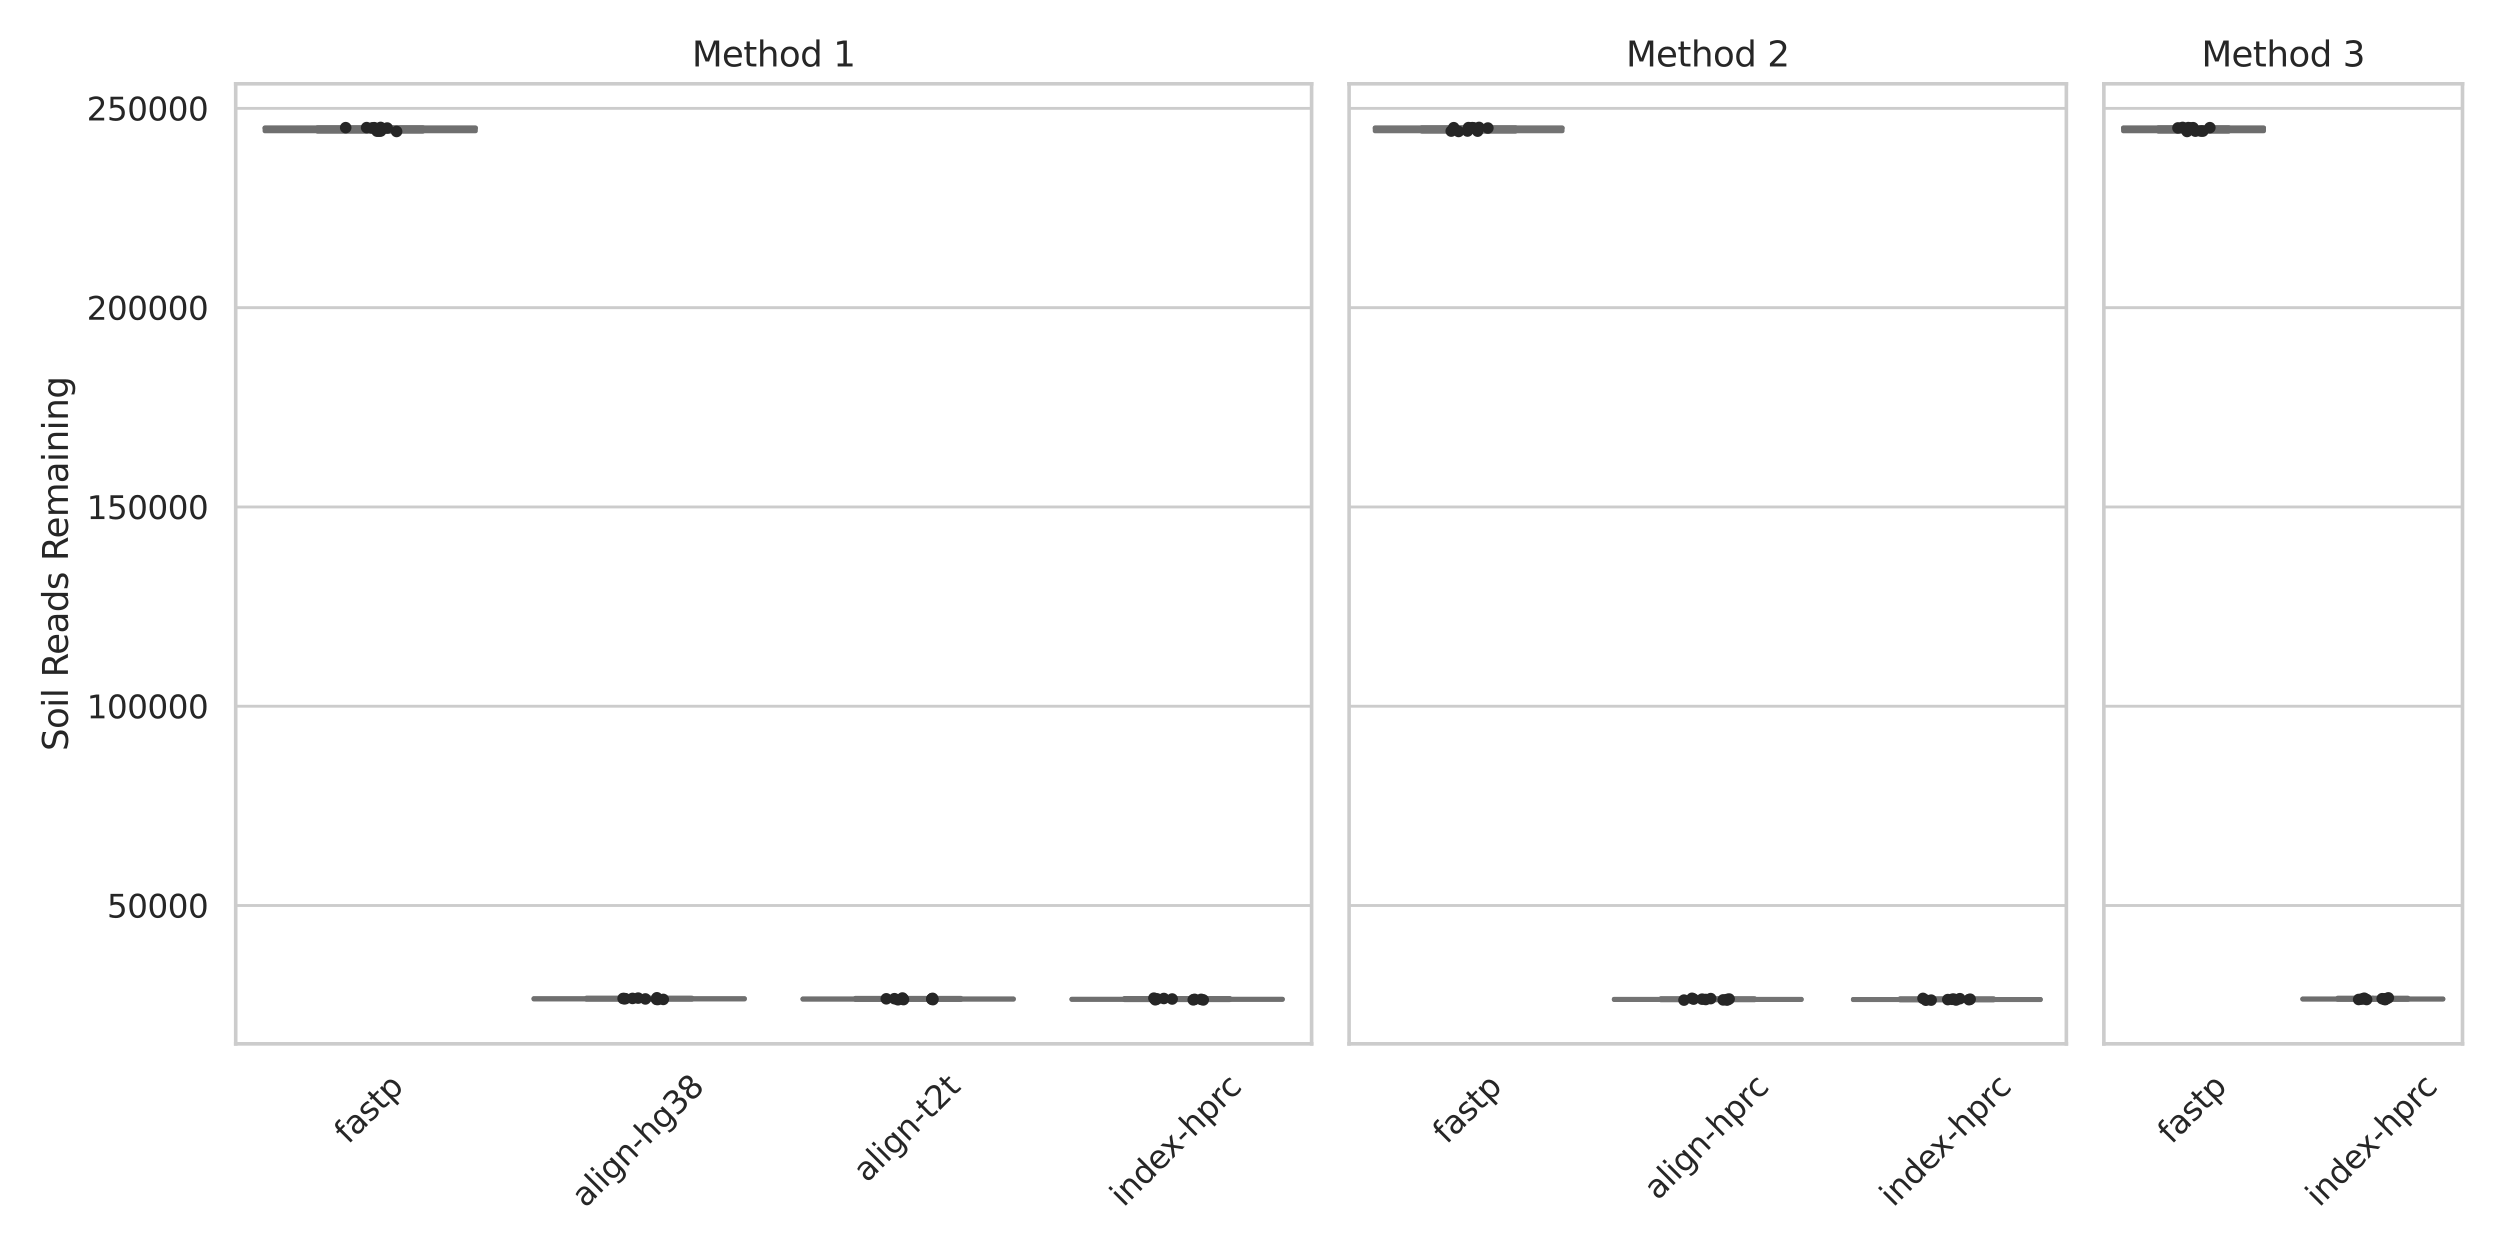 <?xml version="1.0" encoding="utf-8" standalone="no"?>
<!DOCTYPE svg PUBLIC "-//W3C//DTD SVG 1.1//EN"
  "http://www.w3.org/Graphics/SVG/1.1/DTD/svg11.dtd">
<svg xmlns:xlink="http://www.w3.org/1999/xlink" width="864pt" height="432pt" viewBox="0 0 864 432" xmlns="http://www.w3.org/2000/svg" version="1.1">
 <defs>
  <style type="text/css">*{stroke-linejoin: round; stroke-linecap: butt}</style>
 </defs>
 <g id="figure_1">
  <g id="patch_1">
   <path d="M 0 432 
L 864 432 
L 864 0 
L 0 0 
z
" style="fill: #ffffff"/>
  </g>
  <g id="axes_1">
   <g id="patch_2">
    <path d="M 81.46 360.75 
L 453.29 360.75 
L 453.29 28.96 
L 81.46 28.96 
z
" style="fill: #ffffff"/>
   </g>
   <g id="matplotlib.axis_1">
    <g id="xtick_1">
     <g id="text_1">
      <!-- fastp -->
      <g style="fill: #262626" transform="translate(120.313 395.704)rotate(-45)scale(0.11 -0.11)">
       <defs>
        <path id="DejaVuSans-66" d="M 2375 4863 
L 2375 4384 
L 1825 4384 
Q 1516 4384 1395 4259 
Q 1275 4134 1275 3809 
L 1275 3500 
L 2222 3500 
L 2222 3053 
L 1275 3053 
L 1275 0 
L 697 0 
L 697 3053 
L 147 3053 
L 147 3500 
L 697 3500 
L 697 3744 
Q 697 4328 969 4595 
Q 1241 4863 1831 4863 
L 2375 4863 
z
" transform="scale(0.016)"/>
        <path id="DejaVuSans-61" d="M 2194 1759 
Q 1497 1759 1228 1600 
Q 959 1441 959 1056 
Q 959 750 1161 570 
Q 1363 391 1709 391 
Q 2188 391 2477 730 
Q 2766 1069 2766 1631 
L 2766 1759 
L 2194 1759 
z
M 3341 1997 
L 3341 0 
L 2766 0 
L 2766 531 
Q 2569 213 2275 61 
Q 1981 -91 1556 -91 
Q 1019 -91 701 211 
Q 384 513 384 1019 
Q 384 1609 779 1909 
Q 1175 2209 1959 2209 
L 2766 2209 
L 2766 2266 
Q 2766 2663 2505 2880 
Q 2244 3097 1772 3097 
Q 1472 3097 1187 3025 
Q 903 2953 641 2809 
L 641 3341 
Q 956 3463 1253 3523 
Q 1550 3584 1831 3584 
Q 2591 3584 2966 3190 
Q 3341 2797 3341 1997 
z
" transform="scale(0.016)"/>
        <path id="DejaVuSans-73" d="M 2834 3397 
L 2834 2853 
Q 2591 2978 2328 3040 
Q 2066 3103 1784 3103 
Q 1356 3103 1142 2972 
Q 928 2841 928 2578 
Q 928 2378 1081 2264 
Q 1234 2150 1697 2047 
L 1894 2003 
Q 2506 1872 2764 1633 
Q 3022 1394 3022 966 
Q 3022 478 2636 193 
Q 2250 -91 1575 -91 
Q 1294 -91 989 -36 
Q 684 19 347 128 
L 347 722 
Q 666 556 975 473 
Q 1284 391 1588 391 
Q 1994 391 2212 530 
Q 2431 669 2431 922 
Q 2431 1156 2273 1281 
Q 2116 1406 1581 1522 
L 1381 1569 
Q 847 1681 609 1914 
Q 372 2147 372 2553 
Q 372 3047 722 3315 
Q 1072 3584 1716 3584 
Q 2034 3584 2315 3537 
Q 2597 3491 2834 3397 
z
" transform="scale(0.016)"/>
        <path id="DejaVuSans-74" d="M 1172 4494 
L 1172 3500 
L 2356 3500 
L 2356 3053 
L 1172 3053 
L 1172 1153 
Q 1172 725 1289 603 
Q 1406 481 1766 481 
L 2356 481 
L 2356 0 
L 1766 0 
Q 1100 0 847 248 
Q 594 497 594 1153 
L 594 3053 
L 172 3053 
L 172 3500 
L 594 3500 
L 594 4494 
L 1172 4494 
z
" transform="scale(0.016)"/>
        <path id="DejaVuSans-70" d="M 1159 525 
L 1159 -1331 
L 581 -1331 
L 581 3500 
L 1159 3500 
L 1159 2969 
Q 1341 3281 1617 3432 
Q 1894 3584 2278 3584 
Q 2916 3584 3314 3078 
Q 3713 2572 3713 1747 
Q 3713 922 3314 415 
Q 2916 -91 2278 -91 
Q 1894 -91 1617 61 
Q 1341 213 1159 525 
z
M 3116 1747 
Q 3116 2381 2855 2742 
Q 2594 3103 2138 3103 
Q 1681 3103 1420 2742 
Q 1159 2381 1159 1747 
Q 1159 1113 1420 752 
Q 1681 391 2138 391 
Q 2594 391 2855 752 
Q 3116 1113 3116 1747 
z
" transform="scale(0.016)"/>
       </defs>
       <use xlink:href="#DejaVuSans-66"/>
       <use xlink:href="#DejaVuSans-61" x="35.205"/>
       <use xlink:href="#DejaVuSans-73" x="96.484"/>
       <use xlink:href="#DejaVuSans-74" x="148.584"/>
       <use xlink:href="#DejaVuSans-70" x="187.793"/>
      </g>
     </g>
    </g>
    <g id="xtick_2">
     <g id="text_2">
      <!-- align-hg38 -->
      <g style="fill: #262626" transform="translate(202.279 417.687)rotate(-45)scale(0.11 -0.11)">
       <defs>
        <path id="DejaVuSans-6c" d="M 603 4863 
L 1178 4863 
L 1178 0 
L 603 0 
L 603 4863 
z
" transform="scale(0.016)"/>
        <path id="DejaVuSans-69" d="M 603 3500 
L 1178 3500 
L 1178 0 
L 603 0 
L 603 3500 
z
M 603 4863 
L 1178 4863 
L 1178 4134 
L 603 4134 
L 603 4863 
z
" transform="scale(0.016)"/>
        <path id="DejaVuSans-67" d="M 2906 1791 
Q 2906 2416 2648 2759 
Q 2391 3103 1925 3103 
Q 1463 3103 1205 2759 
Q 947 2416 947 1791 
Q 947 1169 1205 825 
Q 1463 481 1925 481 
Q 2391 481 2648 825 
Q 2906 1169 2906 1791 
z
M 3481 434 
Q 3481 -459 3084 -895 
Q 2688 -1331 1869 -1331 
Q 1566 -1331 1297 -1286 
Q 1028 -1241 775 -1147 
L 775 -588 
Q 1028 -725 1275 -790 
Q 1522 -856 1778 -856 
Q 2344 -856 2625 -561 
Q 2906 -266 2906 331 
L 2906 616 
Q 2728 306 2450 153 
Q 2172 0 1784 0 
Q 1141 0 747 490 
Q 353 981 353 1791 
Q 353 2603 747 3093 
Q 1141 3584 1784 3584 
Q 2172 3584 2450 3431 
Q 2728 3278 2906 2969 
L 2906 3500 
L 3481 3500 
L 3481 434 
z
" transform="scale(0.016)"/>
        <path id="DejaVuSans-6e" d="M 3513 2113 
L 3513 0 
L 2938 0 
L 2938 2094 
Q 2938 2591 2744 2837 
Q 2550 3084 2163 3084 
Q 1697 3084 1428 2787 
Q 1159 2491 1159 1978 
L 1159 0 
L 581 0 
L 581 3500 
L 1159 3500 
L 1159 2956 
Q 1366 3272 1645 3428 
Q 1925 3584 2291 3584 
Q 2894 3584 3203 3211 
Q 3513 2838 3513 2113 
z
" transform="scale(0.016)"/>
        <path id="DejaVuSans-2d" d="M 313 2009 
L 1997 2009 
L 1997 1497 
L 313 1497 
L 313 2009 
z
" transform="scale(0.016)"/>
        <path id="DejaVuSans-68" d="M 3513 2113 
L 3513 0 
L 2938 0 
L 2938 2094 
Q 2938 2591 2744 2837 
Q 2550 3084 2163 3084 
Q 1697 3084 1428 2787 
Q 1159 2491 1159 1978 
L 1159 0 
L 581 0 
L 581 4863 
L 1159 4863 
L 1159 2956 
Q 1366 3272 1645 3428 
Q 1925 3584 2291 3584 
Q 2894 3584 3203 3211 
Q 3513 2838 3513 2113 
z
" transform="scale(0.016)"/>
        <path id="DejaVuSans-33" d="M 2597 2516 
Q 3050 2419 3304 2112 
Q 3559 1806 3559 1356 
Q 3559 666 3084 287 
Q 2609 -91 1734 -91 
Q 1441 -91 1130 -33 
Q 819 25 488 141 
L 488 750 
Q 750 597 1062 519 
Q 1375 441 1716 441 
Q 2309 441 2620 675 
Q 2931 909 2931 1356 
Q 2931 1769 2642 2001 
Q 2353 2234 1838 2234 
L 1294 2234 
L 1294 2753 
L 1863 2753 
Q 2328 2753 2575 2939 
Q 2822 3125 2822 3475 
Q 2822 3834 2567 4026 
Q 2313 4219 1838 4219 
Q 1578 4219 1281 4162 
Q 984 4106 628 3988 
L 628 4550 
Q 988 4650 1302 4700 
Q 1616 4750 1894 4750 
Q 2613 4750 3031 4423 
Q 3450 4097 3450 3541 
Q 3450 3153 3228 2886 
Q 3006 2619 2597 2516 
z
" transform="scale(0.016)"/>
        <path id="DejaVuSans-38" d="M 2034 2216 
Q 1584 2216 1326 1975 
Q 1069 1734 1069 1313 
Q 1069 891 1326 650 
Q 1584 409 2034 409 
Q 2484 409 2743 651 
Q 3003 894 3003 1313 
Q 3003 1734 2745 1975 
Q 2488 2216 2034 2216 
z
M 1403 2484 
Q 997 2584 770 2862 
Q 544 3141 544 3541 
Q 544 4100 942 4425 
Q 1341 4750 2034 4750 
Q 2731 4750 3128 4425 
Q 3525 4100 3525 3541 
Q 3525 3141 3298 2862 
Q 3072 2584 2669 2484 
Q 3125 2378 3379 2068 
Q 3634 1759 3634 1313 
Q 3634 634 3220 271 
Q 2806 -91 2034 -91 
Q 1263 -91 848 271 
Q 434 634 434 1313 
Q 434 1759 690 2068 
Q 947 2378 1403 2484 
z
M 1172 3481 
Q 1172 3119 1398 2916 
Q 1625 2713 2034 2713 
Q 2441 2713 2670 2916 
Q 2900 3119 2900 3481 
Q 2900 3844 2670 4047 
Q 2441 4250 2034 4250 
Q 1625 4250 1398 4047 
Q 1172 3844 1172 3481 
z
" transform="scale(0.016)"/>
       </defs>
       <use xlink:href="#DejaVuSans-61"/>
       <use xlink:href="#DejaVuSans-6c" x="61.279"/>
       <use xlink:href="#DejaVuSans-69" x="89.062"/>
       <use xlink:href="#DejaVuSans-67" x="116.846"/>
       <use xlink:href="#DejaVuSans-6e" x="180.322"/>
       <use xlink:href="#DejaVuSans-2d" x="243.701"/>
       <use xlink:href="#DejaVuSans-68" x="279.785"/>
       <use xlink:href="#DejaVuSans-67" x="343.164"/>
       <use xlink:href="#DejaVuSans-33" x="406.641"/>
       <use xlink:href="#DejaVuSans-38" x="470.264"/>
      </g>
     </g>
    </g>
    <g id="xtick_3">
     <g id="text_3">
      <!-- align-t2t -->
      <g style="fill: #262626" transform="translate(299.595 408.969)rotate(-45)scale(0.11 -0.11)">
       <defs>
        <path id="DejaVuSans-32" d="M 1228 531 
L 3431 531 
L 3431 0 
L 469 0 
L 469 531 
Q 828 903 1448 1529 
Q 2069 2156 2228 2338 
Q 2531 2678 2651 2914 
Q 2772 3150 2772 3378 
Q 2772 3750 2511 3984 
Q 2250 4219 1831 4219 
Q 1534 4219 1204 4116 
Q 875 4013 500 3803 
L 500 4441 
Q 881 4594 1212 4672 
Q 1544 4750 1819 4750 
Q 2544 4750 2975 4387 
Q 3406 4025 3406 3419 
Q 3406 3131 3298 2873 
Q 3191 2616 2906 2266 
Q 2828 2175 2409 1742 
Q 1991 1309 1228 531 
z
" transform="scale(0.016)"/>
       </defs>
       <use xlink:href="#DejaVuSans-61"/>
       <use xlink:href="#DejaVuSans-6c" x="61.279"/>
       <use xlink:href="#DejaVuSans-69" x="89.062"/>
       <use xlink:href="#DejaVuSans-67" x="116.846"/>
       <use xlink:href="#DejaVuSans-6e" x="180.322"/>
       <use xlink:href="#DejaVuSans-2d" x="243.701"/>
       <use xlink:href="#DejaVuSans-74" x="279.785"/>
       <use xlink:href="#DejaVuSans-32" x="318.994"/>
       <use xlink:href="#DejaVuSans-74" x="382.617"/>
      </g>
     </g>
    </g>
    <g id="xtick_4">
     <g id="text_4">
      <!-- index-hprc -->
      <g style="fill: #262626" transform="translate(388.33 417.415)rotate(-45)scale(0.11 -0.11)">
       <defs>
        <path id="DejaVuSans-64" d="M 2906 2969 
L 2906 4863 
L 3481 4863 
L 3481 0 
L 2906 0 
L 2906 525 
Q 2725 213 2448 61 
Q 2172 -91 1784 -91 
Q 1150 -91 751 415 
Q 353 922 353 1747 
Q 353 2572 751 3078 
Q 1150 3584 1784 3584 
Q 2172 3584 2448 3432 
Q 2725 3281 2906 2969 
z
M 947 1747 
Q 947 1113 1208 752 
Q 1469 391 1925 391 
Q 2381 391 2643 752 
Q 2906 1113 2906 1747 
Q 2906 2381 2643 2742 
Q 2381 3103 1925 3103 
Q 1469 3103 1208 2742 
Q 947 2381 947 1747 
z
" transform="scale(0.016)"/>
        <path id="DejaVuSans-65" d="M 3597 1894 
L 3597 1613 
L 953 1613 
Q 991 1019 1311 708 
Q 1631 397 2203 397 
Q 2534 397 2845 478 
Q 3156 559 3463 722 
L 3463 178 
Q 3153 47 2828 -22 
Q 2503 -91 2169 -91 
Q 1331 -91 842 396 
Q 353 884 353 1716 
Q 353 2575 817 3079 
Q 1281 3584 2069 3584 
Q 2775 3584 3186 3129 
Q 3597 2675 3597 1894 
z
M 3022 2063 
Q 3016 2534 2758 2815 
Q 2500 3097 2075 3097 
Q 1594 3097 1305 2825 
Q 1016 2553 972 2059 
L 3022 2063 
z
" transform="scale(0.016)"/>
        <path id="DejaVuSans-78" d="M 3513 3500 
L 2247 1797 
L 3578 0 
L 2900 0 
L 1881 1375 
L 863 0 
L 184 0 
L 1544 1831 
L 300 3500 
L 978 3500 
L 1906 2253 
L 2834 3500 
L 3513 3500 
z
" transform="scale(0.016)"/>
        <path id="DejaVuSans-72" d="M 2631 2963 
Q 2534 3019 2420 3045 
Q 2306 3072 2169 3072 
Q 1681 3072 1420 2755 
Q 1159 2438 1159 1844 
L 1159 0 
L 581 0 
L 581 3500 
L 1159 3500 
L 1159 2956 
Q 1341 3275 1631 3429 
Q 1922 3584 2338 3584 
Q 2397 3584 2469 3576 
Q 2541 3569 2628 3553 
L 2631 2963 
z
" transform="scale(0.016)"/>
        <path id="DejaVuSans-63" d="M 3122 3366 
L 3122 2828 
Q 2878 2963 2633 3030 
Q 2388 3097 2138 3097 
Q 1578 3097 1268 2742 
Q 959 2388 959 1747 
Q 959 1106 1268 751 
Q 1578 397 2138 397 
Q 2388 397 2633 464 
Q 2878 531 3122 666 
L 3122 134 
Q 2881 22 2623 -34 
Q 2366 -91 2075 -91 
Q 1284 -91 818 406 
Q 353 903 353 1747 
Q 353 2603 823 3093 
Q 1294 3584 2113 3584 
Q 2378 3584 2631 3529 
Q 2884 3475 3122 3366 
z
" transform="scale(0.016)"/>
       </defs>
       <use xlink:href="#DejaVuSans-69"/>
       <use xlink:href="#DejaVuSans-6e" x="27.783"/>
       <use xlink:href="#DejaVuSans-64" x="91.162"/>
       <use xlink:href="#DejaVuSans-65" x="154.639"/>
       <use xlink:href="#DejaVuSans-78" x="214.412"/>
       <use xlink:href="#DejaVuSans-2d" x="273.592"/>
       <use xlink:href="#DejaVuSans-68" x="309.676"/>
       <use xlink:href="#DejaVuSans-70" x="373.055"/>
       <use xlink:href="#DejaVuSans-72" x="436.531"/>
       <use xlink:href="#DejaVuSans-63" x="475.395"/>
      </g>
     </g>
    </g>
   </g>
   <g id="matplotlib.axis_2">
    <g id="ytick_1">
     <g id="line2d_1">
      <path d="M 81.46 312.947 
L 453.29 312.947 
" clip-path="url(#p011645b488)" style="fill: none; stroke: #cccccc; stroke-linecap: round"/>
     </g>
     <g id="text_5">
      <!-- 50000 -->
      <g style="fill: #262626" transform="translate(36.966 317.126)scale(0.11 -0.11)">
       <defs>
        <path id="DejaVuSans-35" d="M 691 4666 
L 3169 4666 
L 3169 4134 
L 1269 4134 
L 1269 2991 
Q 1406 3038 1543 3061 
Q 1681 3084 1819 3084 
Q 2600 3084 3056 2656 
Q 3513 2228 3513 1497 
Q 3513 744 3044 326 
Q 2575 -91 1722 -91 
Q 1428 -91 1123 -41 
Q 819 9 494 109 
L 494 744 
Q 775 591 1075 516 
Q 1375 441 1709 441 
Q 2250 441 2565 725 
Q 2881 1009 2881 1497 
Q 2881 1984 2565 2268 
Q 2250 2553 1709 2553 
Q 1456 2553 1204 2497 
Q 953 2441 691 2322 
L 691 4666 
z
" transform="scale(0.016)"/>
        <path id="DejaVuSans-30" d="M 2034 4250 
Q 1547 4250 1301 3770 
Q 1056 3291 1056 2328 
Q 1056 1369 1301 889 
Q 1547 409 2034 409 
Q 2525 409 2770 889 
Q 3016 1369 3016 2328 
Q 3016 3291 2770 3770 
Q 2525 4250 2034 4250 
z
M 2034 4750 
Q 2819 4750 3233 4129 
Q 3647 3509 3647 2328 
Q 3647 1150 3233 529 
Q 2819 -91 2034 -91 
Q 1250 -91 836 529 
Q 422 1150 422 2328 
Q 422 3509 836 4129 
Q 1250 4750 2034 4750 
z
" transform="scale(0.016)"/>
       </defs>
       <use xlink:href="#DejaVuSans-35"/>
       <use xlink:href="#DejaVuSans-30" x="63.623"/>
       <use xlink:href="#DejaVuSans-30" x="127.246"/>
       <use xlink:href="#DejaVuSans-30" x="190.869"/>
       <use xlink:href="#DejaVuSans-30" x="254.492"/>
      </g>
     </g>
    </g>
    <g id="ytick_2">
     <g id="line2d_2">
      <path d="M 81.46 244.074 
L 453.29 244.074 
" clip-path="url(#p011645b488)" style="fill: none; stroke: #cccccc; stroke-linecap: round"/>
     </g>
     <g id="text_6">
      <!-- 100000 -->
      <g style="fill: #262626" transform="translate(29.968 248.253)scale(0.11 -0.11)">
       <defs>
        <path id="DejaVuSans-31" d="M 794 531 
L 1825 531 
L 1825 4091 
L 703 3866 
L 703 4441 
L 1819 4666 
L 2450 4666 
L 2450 531 
L 3481 531 
L 3481 0 
L 794 0 
L 794 531 
z
" transform="scale(0.016)"/>
       </defs>
       <use xlink:href="#DejaVuSans-31"/>
       <use xlink:href="#DejaVuSans-30" x="63.623"/>
       <use xlink:href="#DejaVuSans-30" x="127.246"/>
       <use xlink:href="#DejaVuSans-30" x="190.869"/>
       <use xlink:href="#DejaVuSans-30" x="254.492"/>
       <use xlink:href="#DejaVuSans-30" x="318.115"/>
      </g>
     </g>
    </g>
    <g id="ytick_3">
     <g id="line2d_3">
      <path d="M 81.46 175.201 
L 453.29 175.201 
" clip-path="url(#p011645b488)" style="fill: none; stroke: #cccccc; stroke-linecap: round"/>
     </g>
     <g id="text_7">
      <!-- 150000 -->
      <g style="fill: #262626" transform="translate(29.968 179.38)scale(0.11 -0.11)">
       <use xlink:href="#DejaVuSans-31"/>
       <use xlink:href="#DejaVuSans-35" x="63.623"/>
       <use xlink:href="#DejaVuSans-30" x="127.246"/>
       <use xlink:href="#DejaVuSans-30" x="190.869"/>
       <use xlink:href="#DejaVuSans-30" x="254.492"/>
       <use xlink:href="#DejaVuSans-30" x="318.115"/>
      </g>
     </g>
    </g>
    <g id="ytick_4">
     <g id="line2d_4">
      <path d="M 81.46 106.329 
L 453.29 106.329 
" clip-path="url(#p011645b488)" style="fill: none; stroke: #cccccc; stroke-linecap: round"/>
     </g>
     <g id="text_8">
      <!-- 200000 -->
      <g style="fill: #262626" transform="translate(29.968 110.508)scale(0.11 -0.11)">
       <use xlink:href="#DejaVuSans-32"/>
       <use xlink:href="#DejaVuSans-30" x="63.623"/>
       <use xlink:href="#DejaVuSans-30" x="127.246"/>
       <use xlink:href="#DejaVuSans-30" x="190.869"/>
       <use xlink:href="#DejaVuSans-30" x="254.492"/>
       <use xlink:href="#DejaVuSans-30" x="318.115"/>
      </g>
     </g>
    </g>
    <g id="ytick_5">
     <g id="line2d_5">
      <path d="M 81.46 37.456 
L 453.29 37.456 
" clip-path="url(#p011645b488)" style="fill: none; stroke: #cccccc; stroke-linecap: round"/>
     </g>
     <g id="text_9">
      <!-- 250000 -->
      <g style="fill: #262626" transform="translate(29.968 41.635)scale(0.11 -0.11)">
       <use xlink:href="#DejaVuSans-32"/>
       <use xlink:href="#DejaVuSans-35" x="63.623"/>
       <use xlink:href="#DejaVuSans-30" x="127.246"/>
       <use xlink:href="#DejaVuSans-30" x="190.869"/>
       <use xlink:href="#DejaVuSans-30" x="254.492"/>
       <use xlink:href="#DejaVuSans-30" x="318.115"/>
      </g>
     </g>
    </g>
    <g id="text_10">
     <!-- Soil Reads Remaining -->
     <g style="fill: #262626" transform="translate(23.472 259.545)rotate(-90)scale(0.12 -0.12)">
      <defs>
       <path id="DejaVuSans-53" d="M 3425 4513 
L 3425 3897 
Q 3066 4069 2747 4153 
Q 2428 4238 2131 4238 
Q 1616 4238 1336 4038 
Q 1056 3838 1056 3469 
Q 1056 3159 1242 3001 
Q 1428 2844 1947 2747 
L 2328 2669 
Q 3034 2534 3370 2195 
Q 3706 1856 3706 1288 
Q 3706 609 3251 259 
Q 2797 -91 1919 -91 
Q 1588 -91 1214 -16 
Q 841 59 441 206 
L 441 856 
Q 825 641 1194 531 
Q 1563 422 1919 422 
Q 2459 422 2753 634 
Q 3047 847 3047 1241 
Q 3047 1584 2836 1778 
Q 2625 1972 2144 2069 
L 1759 2144 
Q 1053 2284 737 2584 
Q 422 2884 422 3419 
Q 422 4038 858 4394 
Q 1294 4750 2059 4750 
Q 2388 4750 2728 4690 
Q 3069 4631 3425 4513 
z
" transform="scale(0.016)"/>
       <path id="DejaVuSans-6f" d="M 1959 3097 
Q 1497 3097 1228 2736 
Q 959 2375 959 1747 
Q 959 1119 1226 758 
Q 1494 397 1959 397 
Q 2419 397 2687 759 
Q 2956 1122 2956 1747 
Q 2956 2369 2687 2733 
Q 2419 3097 1959 3097 
z
M 1959 3584 
Q 2709 3584 3137 3096 
Q 3566 2609 3566 1747 
Q 3566 888 3137 398 
Q 2709 -91 1959 -91 
Q 1206 -91 779 398 
Q 353 888 353 1747 
Q 353 2609 779 3096 
Q 1206 3584 1959 3584 
z
" transform="scale(0.016)"/>
       <path id="DejaVuSans-20" transform="scale(0.016)"/>
       <path id="DejaVuSans-52" d="M 2841 2188 
Q 3044 2119 3236 1894 
Q 3428 1669 3622 1275 
L 4263 0 
L 3584 0 
L 2988 1197 
Q 2756 1666 2539 1819 
Q 2322 1972 1947 1972 
L 1259 1972 
L 1259 0 
L 628 0 
L 628 4666 
L 2053 4666 
Q 2853 4666 3247 4331 
Q 3641 3997 3641 3322 
Q 3641 2881 3436 2590 
Q 3231 2300 2841 2188 
z
M 1259 4147 
L 1259 2491 
L 2053 2491 
Q 2509 2491 2742 2702 
Q 2975 2913 2975 3322 
Q 2975 3731 2742 3939 
Q 2509 4147 2053 4147 
L 1259 4147 
z
" transform="scale(0.016)"/>
       <path id="DejaVuSans-6d" d="M 3328 2828 
Q 3544 3216 3844 3400 
Q 4144 3584 4550 3584 
Q 5097 3584 5394 3201 
Q 5691 2819 5691 2113 
L 5691 0 
L 5113 0 
L 5113 2094 
Q 5113 2597 4934 2840 
Q 4756 3084 4391 3084 
Q 3944 3084 3684 2787 
Q 3425 2491 3425 1978 
L 3425 0 
L 2847 0 
L 2847 2094 
Q 2847 2600 2669 2842 
Q 2491 3084 2119 3084 
Q 1678 3084 1418 2786 
Q 1159 2488 1159 1978 
L 1159 0 
L 581 0 
L 581 3500 
L 1159 3500 
L 1159 2956 
Q 1356 3278 1631 3431 
Q 1906 3584 2284 3584 
Q 2666 3584 2933 3390 
Q 3200 3197 3328 2828 
z
" transform="scale(0.016)"/>
      </defs>
      <use xlink:href="#DejaVuSans-53"/>
      <use xlink:href="#DejaVuSans-6f" x="63.477"/>
      <use xlink:href="#DejaVuSans-69" x="124.658"/>
      <use xlink:href="#DejaVuSans-6c" x="152.441"/>
      <use xlink:href="#DejaVuSans-20" x="180.225"/>
      <use xlink:href="#DejaVuSans-52" x="212.012"/>
      <use xlink:href="#DejaVuSans-65" x="276.994"/>
      <use xlink:href="#DejaVuSans-61" x="338.518"/>
      <use xlink:href="#DejaVuSans-64" x="399.797"/>
      <use xlink:href="#DejaVuSans-73" x="463.273"/>
      <use xlink:href="#DejaVuSans-20" x="515.373"/>
      <use xlink:href="#DejaVuSans-52" x="547.16"/>
      <use xlink:href="#DejaVuSans-65" x="612.143"/>
      <use xlink:href="#DejaVuSans-6d" x="673.666"/>
      <use xlink:href="#DejaVuSans-61" x="771.078"/>
      <use xlink:href="#DejaVuSans-69" x="832.357"/>
      <use xlink:href="#DejaVuSans-6e" x="860.141"/>
      <use xlink:href="#DejaVuSans-69" x="923.52"/>
      <use xlink:href="#DejaVuSans-6e" x="951.303"/>
      <use xlink:href="#DejaVuSans-67" x="1014.682"/>
     </g>
    </g>
   </g>
   <g id="patch_3">
    <path d="M 91.499 45.301 
L 164.378 45.301 
L 164.378 44.121 
L 91.499 44.121 
L 91.499 45.301 
z
" clip-path="url(#p011645b488)" style="fill: #94c9de; stroke: #6f6f6f; stroke-width: 1.5; stroke-linejoin: miter"/>
   </g>
   <g id="patch_4">
    <path d="M 184.457 345.349 
L 257.336 345.349 
L 257.336 345.06 
L 184.457 345.06 
L 184.457 345.349 
z
" clip-path="url(#p011645b488)" style="fill: #94c9de; stroke: #6f6f6f; stroke-width: 1.5; stroke-linejoin: miter"/>
   </g>
   <g id="patch_5">
    <path d="M 277.414 345.427 
L 350.293 345.427 
L 350.293 345.153 
L 277.414 345.153 
L 277.414 345.427 
z
" clip-path="url(#p011645b488)" style="fill: #94c9de; stroke: #6f6f6f; stroke-width: 1.5; stroke-linejoin: miter"/>
   </g>
   <g id="patch_6">
    <path d="M 370.372 345.489 
L 443.251 345.489 
L 443.251 345.231 
L 370.372 345.231 
L 370.372 345.489 
z
" clip-path="url(#p011645b488)" style="fill: #94c9de; stroke: #6f6f6f; stroke-width: 1.5; stroke-linejoin: miter"/>
   </g>
   <g id="patch_7">
    <path d="M 127.939 381.82 
L 127.939 381.82 
L 127.939 381.82 
L 127.939 381.82 
z
" clip-path="url(#p011645b488)" style="fill: #94c9de; stroke: #6f6f6f; stroke-width: 0.75; stroke-linejoin: miter"/>
   </g>
   <g id="PathCollection_1"/>
   <g id="line2d_6">
    <path d="M 127.939 45.301 
L 127.939 45.434 
" clip-path="url(#p011645b488)" style="fill: none; stroke: #6f6f6f; stroke-width: 1.5; stroke-linecap: round"/>
   </g>
   <g id="line2d_7">
    <path d="M 127.939 44.121 
L 127.939 44.041 
" clip-path="url(#p011645b488)" style="fill: none; stroke: #6f6f6f; stroke-width: 1.5; stroke-linecap: round"/>
   </g>
   <g id="line2d_8">
    <path d="M 109.719 45.434 
L 146.158 45.434 
" clip-path="url(#p011645b488)" style="fill: none; stroke: #6f6f6f; stroke-width: 1.5; stroke-linecap: round"/>
   </g>
   <g id="line2d_9">
    <path d="M 109.719 44.041 
L 146.158 44.041 
" clip-path="url(#p011645b488)" style="fill: none; stroke: #6f6f6f; stroke-width: 1.5; stroke-linecap: round"/>
   </g>
   <g id="line2d_10"/>
   <g id="line2d_11">
    <path d="M 220.896 345.349 
L 220.896 345.427 
" clip-path="url(#p011645b488)" style="fill: none; stroke: #6f6f6f; stroke-width: 1.5; stroke-linecap: round"/>
   </g>
   <g id="line2d_12">
    <path d="M 220.896 345.06 
L 220.896 344.834 
" clip-path="url(#p011645b488)" style="fill: none; stroke: #6f6f6f; stroke-width: 1.5; stroke-linecap: round"/>
   </g>
   <g id="line2d_13">
    <path d="M 202.677 345.427 
L 239.116 345.427 
" clip-path="url(#p011645b488)" style="fill: none; stroke: #6f6f6f; stroke-width: 1.5; stroke-linecap: round"/>
   </g>
   <g id="line2d_14">
    <path d="M 202.677 344.834 
L 239.116 344.834 
" clip-path="url(#p011645b488)" style="fill: none; stroke: #6f6f6f; stroke-width: 1.5; stroke-linecap: round"/>
   </g>
   <g id="line2d_15"/>
   <g id="line2d_16">
    <path d="M 313.854 345.427 
L 313.854 345.517 
" clip-path="url(#p011645b488)" style="fill: none; stroke: #6f6f6f; stroke-width: 1.5; stroke-linecap: round"/>
   </g>
   <g id="line2d_17">
    <path d="M 313.854 345.153 
L 313.854 344.913 
" clip-path="url(#p011645b488)" style="fill: none; stroke: #6f6f6f; stroke-width: 1.5; stroke-linecap: round"/>
   </g>
   <g id="line2d_18">
    <path d="M 295.634 345.517 
L 332.073 345.517 
" clip-path="url(#p011645b488)" style="fill: none; stroke: #6f6f6f; stroke-width: 1.5; stroke-linecap: round"/>
   </g>
   <g id="line2d_19">
    <path d="M 295.634 344.913 
L 332.073 344.913 
" clip-path="url(#p011645b488)" style="fill: none; stroke: #6f6f6f; stroke-width: 1.5; stroke-linecap: round"/>
   </g>
   <g id="line2d_20"/>
   <g id="line2d_21">
    <path d="M 406.811 345.489 
L 406.811 345.577 
" clip-path="url(#p011645b488)" style="fill: none; stroke: #6f6f6f; stroke-width: 1.5; stroke-linecap: round"/>
   </g>
   <g id="line2d_22">
    <path d="M 406.811 345.231 
L 406.811 344.963 
" clip-path="url(#p011645b488)" style="fill: none; stroke: #6f6f6f; stroke-width: 1.5; stroke-linecap: round"/>
   </g>
   <g id="line2d_23">
    <path d="M 388.592 345.577 
L 425.031 345.577 
" clip-path="url(#p011645b488)" style="fill: none; stroke: #6f6f6f; stroke-width: 1.5; stroke-linecap: round"/>
   </g>
   <g id="line2d_24">
    <path d="M 388.592 344.963 
L 425.031 344.963 
" clip-path="url(#p011645b488)" style="fill: none; stroke: #6f6f6f; stroke-width: 1.5; stroke-linecap: round"/>
   </g>
   <g id="line2d_25"/>
   <g id="line2d_26">
    <path d="M 91.499 44.23 
L 164.378 44.23 
" clip-path="url(#p011645b488)" style="fill: none; stroke: #6f6f6f; stroke-width: 1.5; stroke-linecap: round"/>
   </g>
   <g id="line2d_27">
    <path d="M 184.457 345.13 
L 257.336 345.13 
" clip-path="url(#p011645b488)" style="fill: none; stroke: #6f6f6f; stroke-width: 1.5; stroke-linecap: round"/>
   </g>
   <g id="line2d_28">
    <path d="M 277.414 345.22 
L 350.293 345.22 
" clip-path="url(#p011645b488)" style="fill: none; stroke: #6f6f6f; stroke-width: 1.5; stroke-linecap: round"/>
   </g>
   <g id="line2d_29">
    <path d="M 370.372 345.323 
L 443.251 345.323 
" clip-path="url(#p011645b488)" style="fill: none; stroke: #6f6f6f; stroke-width: 1.5; stroke-linecap: round"/>
   </g>
   <g id="patch_8">
    <path d="M 81.46 360.75 
L 81.46 28.96 
" style="fill: none; stroke: #cccccc; stroke-width: 1.25; stroke-linejoin: miter; stroke-linecap: square"/>
   </g>
   <g id="patch_9">
    <path d="M 453.29 360.75 
L 453.29 28.96 
" style="fill: none; stroke: #cccccc; stroke-width: 1.25; stroke-linejoin: miter; stroke-linecap: square"/>
   </g>
   <g id="patch_10">
    <path d="M 81.46 360.75 
L 453.29 360.75 
" style="fill: none; stroke: #cccccc; stroke-width: 1.25; stroke-linejoin: miter; stroke-linecap: square"/>
   </g>
   <g id="patch_11">
    <path d="M 81.46 28.96 
L 453.29 28.96 
" style="fill: none; stroke: #cccccc; stroke-width: 1.25; stroke-linejoin: miter; stroke-linecap: square"/>
   </g>
   <g id="PathCollection_2">
    <defs>
     <path id="C0_0_1769c3691a" d="M 0 2 
C 0.53 2 1.039 1.789 1.414 1.414 
C 1.789 1.039 2 0.53 2 -0 
C 2 -0.53 1.789 -1.039 1.414 -1.414 
C 1.039 -1.789 0.53 -2 0 -2 
C -0.53 -2 -1.039 -1.789 -1.414 -1.414 
C -1.789 -1.039 -2 -0.53 -2 0 
C -2 0.53 -1.789 1.039 -1.414 1.414 
C -1.039 1.789 -0.53 2 0 2 
z
"/>
    </defs>
    <g clip-path="url(#p011645b488)">
     <use xlink:href="#C0_0_1769c3691a" x="128.667" y="44.211" style="fill: #262626"/>
    </g>
    <g clip-path="url(#p011645b488)">
     <use xlink:href="#C0_0_1769c3691a" x="129.323" y="44.13" style="fill: #262626"/>
    </g>
    <g clip-path="url(#p011645b488)">
     <use xlink:href="#C0_0_1769c3691a" x="133.821" y="44.249" style="fill: #262626"/>
    </g>
    <g clip-path="url(#p011645b488)">
     <use xlink:href="#C0_0_1769c3691a" x="137.065" y="45.434" style="fill: #262626"/>
    </g>
    <g clip-path="url(#p011645b488)">
     <use xlink:href="#C0_0_1769c3691a" x="130.301" y="45.325" style="fill: #262626"/>
    </g>
    <g clip-path="url(#p011645b488)">
     <use xlink:href="#C0_0_1769c3691a" x="131.559" y="45.284" style="fill: #262626"/>
    </g>
    <g clip-path="url(#p011645b488)">
     <use xlink:href="#C0_0_1769c3691a" x="119.472" y="44.118" style="fill: #262626"/>
    </g>
    <g clip-path="url(#p011645b488)">
     <use xlink:href="#C0_0_1769c3691a" x="131.546" y="44.041" style="fill: #262626"/>
    </g>
    <g clip-path="url(#p011645b488)">
     <use xlink:href="#C0_0_1769c3691a" x="126.705" y="44.102" style="fill: #262626"/>
    </g>
    <g clip-path="url(#p011645b488)">
     <use xlink:href="#C0_0_1769c3691a" x="131.002" y="45.307" style="fill: #262626"/>
    </g>
   </g>
   <g id="PathCollection_3">
    <defs>
     <path id="C1_0_919abfde24" d="M 0 2 
C 0.53 2 1.039 1.789 1.414 1.414 
C 1.789 1.039 2 0.53 2 -0 
C 2 -0.53 1.789 -1.039 1.414 -1.414 
C 1.039 -1.789 0.53 -2 0 -2 
C -0.53 -2 -1.039 -1.789 -1.414 -1.414 
C -1.789 -1.039 -2 -0.53 -2 0 
C -2 0.53 -1.789 1.039 -1.414 1.414 
C -1.039 1.789 -0.53 2 0 2 
z
"/>
    </defs>
    <g clip-path="url(#p011645b488)">
     <use xlink:href="#C1_0_919abfde24" x="220.545" y="344.944" style="fill: #262626"/>
    </g>
    <g clip-path="url(#p011645b488)">
     <use xlink:href="#C1_0_919abfde24" x="215.339" y="345.084" style="fill: #262626"/>
    </g>
    <g clip-path="url(#p011645b488)">
     <use xlink:href="#C1_0_919abfde24" x="216.115" y="345.149" style="fill: #262626"/>
    </g>
    <g clip-path="url(#p011645b488)">
     <use xlink:href="#C1_0_919abfde24" x="226.902" y="345.387" style="fill: #262626"/>
    </g>
    <g clip-path="url(#p011645b488)">
     <use xlink:href="#C1_0_919abfde24" x="223.049" y="345.234" style="fill: #262626"/>
    </g>
    <g clip-path="url(#p011645b488)">
     <use xlink:href="#C1_0_919abfde24" x="227.339" y="345.427" style="fill: #262626"/>
    </g>
    <g clip-path="url(#p011645b488)">
     <use xlink:href="#C1_0_919abfde24" x="229.237" y="345.397" style="fill: #262626"/>
    </g>
    <g clip-path="url(#p011645b488)">
     <use xlink:href="#C1_0_919abfde24" x="218.604" y="345.053" style="fill: #262626"/>
    </g>
    <g clip-path="url(#p011645b488)">
     <use xlink:href="#C1_0_919abfde24" x="227.029" y="344.834" style="fill: #262626"/>
    </g>
    <g clip-path="url(#p011645b488)">
     <use xlink:href="#C1_0_919abfde24" x="215.692" y="345.112" style="fill: #262626"/>
    </g>
   </g>
   <g id="PathCollection_4">
    <defs>
     <path id="C2_0_2770de2707" d="M 0 2 
C 0.53 2 1.039 1.789 1.414 1.414 
C 1.789 1.039 2 0.53 2 -0 
C 2 -0.53 1.789 -1.039 1.414 -1.414 
C 1.039 -1.789 0.53 -2 0 -2 
C -0.53 -2 -1.039 -1.789 -1.414 -1.414 
C -1.789 -1.039 -2 -0.53 -2 0 
C -2 0.53 -1.789 1.039 -1.414 1.414 
C -1.039 1.789 -0.53 2 0 2 
z
"/>
    </defs>
    <g clip-path="url(#p011645b488)">
     <use xlink:href="#C2_0_2770de2707" x="322.309" y="345.033" style="fill: #262626"/>
    </g>
    <g clip-path="url(#p011645b488)">
     <use xlink:href="#C2_0_2770de2707" x="322.105" y="345.177" style="fill: #262626"/>
    </g>
    <g clip-path="url(#p011645b488)">
     <use xlink:href="#C2_0_2770de2707" x="312.038" y="345.252" style="fill: #262626"/>
    </g>
    <g clip-path="url(#p011645b488)">
     <use xlink:href="#C2_0_2770de2707" x="322.414" y="345.473" style="fill: #262626"/>
    </g>
    <g clip-path="url(#p011645b488)">
     <use xlink:href="#C2_0_2770de2707" x="322.021" y="345.321" style="fill: #262626"/>
    </g>
    <g clip-path="url(#p011645b488)">
     <use xlink:href="#C2_0_2770de2707" x="310.344" y="345.517" style="fill: #262626"/>
    </g>
    <g clip-path="url(#p011645b488)">
     <use xlink:href="#C2_0_2770de2707" x="312.254" y="345.462" style="fill: #262626"/>
    </g>
    <g clip-path="url(#p011645b488)">
     <use xlink:href="#C2_0_2770de2707" x="309.118" y="345.145" style="fill: #262626"/>
    </g>
    <g clip-path="url(#p011645b488)">
     <use xlink:href="#C2_0_2770de2707" x="311.886" y="344.913" style="fill: #262626"/>
    </g>
    <g clip-path="url(#p011645b488)">
     <use xlink:href="#C2_0_2770de2707" x="306.303" y="345.188" style="fill: #262626"/>
    </g>
   </g>
   <g id="PathCollection_5">
    <defs>
     <path id="C3_0_8b919d7d4c" d="M 0 2 
C 0.53 2 1.039 1.789 1.414 1.414 
C 1.789 1.039 2 0.53 2 -0 
C 2 -0.53 1.789 -1.039 1.414 -1.414 
C 1.039 -1.789 0.53 -2 0 -2 
C -0.53 -2 -1.039 -1.789 -1.414 -1.414 
C -1.789 -1.039 -2 -0.53 -2 0 
C -2 0.53 -1.789 1.039 -1.414 1.414 
C -1.039 1.789 -0.53 2 0 2 
z
"/>
    </defs>
    <g clip-path="url(#p011645b488)">
     <use xlink:href="#C3_0_8b919d7d4c" x="402.232" y="345.079" style="fill: #262626"/>
    </g>
    <g clip-path="url(#p011645b488)">
     <use xlink:href="#C3_0_8b919d7d4c" x="399.439" y="345.27" style="fill: #262626"/>
    </g>
    <g clip-path="url(#p011645b488)">
     <use xlink:href="#C3_0_8b919d7d4c" x="412.847" y="345.375" style="fill: #262626"/>
    </g>
    <g clip-path="url(#p011645b488)">
     <use xlink:href="#C3_0_8b919d7d4c" x="412.378" y="345.546" style="fill: #262626"/>
    </g>
    <g clip-path="url(#p011645b488)">
     <use xlink:href="#C3_0_8b919d7d4c" x="415.111" y="345.376" style="fill: #262626"/>
    </g>
    <g clip-path="url(#p011645b488)">
     <use xlink:href="#C3_0_8b919d7d4c" x="415.849" y="345.577" style="fill: #262626"/>
    </g>
    <g clip-path="url(#p011645b488)">
     <use xlink:href="#C3_0_8b919d7d4c" x="399.265" y="345.526" style="fill: #262626"/>
    </g>
    <g clip-path="url(#p011645b488)">
     <use xlink:href="#C3_0_8b919d7d4c" x="399.901" y="345.222" style="fill: #262626"/>
    </g>
    <g clip-path="url(#p011645b488)">
     <use xlink:href="#C3_0_8b919d7d4c" x="398.788" y="344.963" style="fill: #262626"/>
    </g>
    <g clip-path="url(#p011645b488)">
     <use xlink:href="#C3_0_8b919d7d4c" x="405.102" y="345.258" style="fill: #262626"/>
    </g>
   </g>
   <g id="text_11">
    <!-- Method 1 -->
    <g style="fill: #262626" transform="translate(239.147 22.96)scale(0.12 -0.12)">
     <defs>
      <path id="DejaVuSans-4d" d="M 628 4666 
L 1569 4666 
L 2759 1491 
L 3956 4666 
L 4897 4666 
L 4897 0 
L 4281 0 
L 4281 4097 
L 3078 897 
L 2444 897 
L 1241 4097 
L 1241 0 
L 628 0 
L 628 4666 
z
" transform="scale(0.016)"/>
     </defs>
     <use xlink:href="#DejaVuSans-4d"/>
     <use xlink:href="#DejaVuSans-65" x="86.279"/>
     <use xlink:href="#DejaVuSans-74" x="147.803"/>
     <use xlink:href="#DejaVuSans-68" x="187.012"/>
     <use xlink:href="#DejaVuSans-6f" x="250.391"/>
     <use xlink:href="#DejaVuSans-64" x="311.572"/>
     <use xlink:href="#DejaVuSans-20" x="375.049"/>
     <use xlink:href="#DejaVuSans-31" x="406.836"/>
    </g>
   </g>
  </g>
  <g id="axes_2">
   <g id="patch_12">
    <path d="M 466.25 360.75 
L 714.137 360.75 
L 714.137 28.96 
L 466.25 28.96 
z
" style="fill: #ffffff"/>
   </g>
   <g id="matplotlib.axis_3">
    <g id="xtick_5">
     <g id="text_12">
      <!-- fastp -->
      <g style="fill: #262626" transform="translate(499.939 395.704)rotate(-45)scale(0.11 -0.11)">
       <use xlink:href="#DejaVuSans-66"/>
       <use xlink:href="#DejaVuSans-61" x="35.205"/>
       <use xlink:href="#DejaVuSans-73" x="96.484"/>
       <use xlink:href="#DejaVuSans-74" x="148.584"/>
       <use xlink:href="#DejaVuSans-70" x="187.793"/>
      </g>
     </g>
    </g>
    <g id="xtick_6">
     <g id="text_13">
      <!-- align-hprc -->
      <g style="fill: #262626" transform="translate(572.875 415.088)rotate(-45)scale(0.11 -0.11)">
       <use xlink:href="#DejaVuSans-61"/>
       <use xlink:href="#DejaVuSans-6c" x="61.279"/>
       <use xlink:href="#DejaVuSans-69" x="89.062"/>
       <use xlink:href="#DejaVuSans-67" x="116.846"/>
       <use xlink:href="#DejaVuSans-6e" x="180.322"/>
       <use xlink:href="#DejaVuSans-2d" x="243.701"/>
       <use xlink:href="#DejaVuSans-68" x="279.785"/>
       <use xlink:href="#DejaVuSans-70" x="343.164"/>
       <use xlink:href="#DejaVuSans-72" x="406.641"/>
       <use xlink:href="#DejaVuSans-63" x="445.504"/>
      </g>
     </g>
    </g>
    <g id="xtick_7">
     <g id="text_14">
      <!-- index-hprc -->
      <g style="fill: #262626" transform="translate(654.341 417.415)rotate(-45)scale(0.11 -0.11)">
       <use xlink:href="#DejaVuSans-69"/>
       <use xlink:href="#DejaVuSans-6e" x="27.783"/>
       <use xlink:href="#DejaVuSans-64" x="91.162"/>
       <use xlink:href="#DejaVuSans-65" x="154.639"/>
       <use xlink:href="#DejaVuSans-78" x="214.412"/>
       <use xlink:href="#DejaVuSans-2d" x="273.592"/>
       <use xlink:href="#DejaVuSans-68" x="309.676"/>
       <use xlink:href="#DejaVuSans-70" x="373.055"/>
       <use xlink:href="#DejaVuSans-72" x="436.531"/>
       <use xlink:href="#DejaVuSans-63" x="475.395"/>
      </g>
     </g>
    </g>
   </g>
   <g id="matplotlib.axis_4">
    <g id="ytick_6">
     <g id="line2d_30">
      <path d="M 466.25 312.947 
L 714.137 312.947 
" clip-path="url(#p7d55854aa4)" style="fill: none; stroke: #cccccc; stroke-linecap: round"/>
     </g>
    </g>
    <g id="ytick_7">
     <g id="line2d_31">
      <path d="M 466.25 244.074 
L 714.137 244.074 
" clip-path="url(#p7d55854aa4)" style="fill: none; stroke: #cccccc; stroke-linecap: round"/>
     </g>
    </g>
    <g id="ytick_8">
     <g id="line2d_32">
      <path d="M 466.25 175.201 
L 714.137 175.201 
" clip-path="url(#p7d55854aa4)" style="fill: none; stroke: #cccccc; stroke-linecap: round"/>
     </g>
    </g>
    <g id="ytick_9">
     <g id="line2d_33">
      <path d="M 466.25 106.329 
L 714.137 106.329 
" clip-path="url(#p7d55854aa4)" style="fill: none; stroke: #cccccc; stroke-linecap: round"/>
     </g>
    </g>
    <g id="ytick_10">
     <g id="line2d_34">
      <path d="M 466.25 37.456 
L 714.137 37.456 
" clip-path="url(#p7d55854aa4)" style="fill: none; stroke: #cccccc; stroke-linecap: round"/>
     </g>
    </g>
   </g>
   <g id="patch_13">
    <path d="M 475.174 45.301 
L 539.955 45.301 
L 539.955 44.121 
L 475.174 44.121 
L 475.174 45.301 
z
" clip-path="url(#p7d55854aa4)" style="fill: #9ce29c; stroke: #737373; stroke-width: 1.5; stroke-linejoin: miter"/>
   </g>
   <g id="patch_14">
    <path d="M 557.803 345.533 
L 622.584 345.533 
L 622.584 345.268 
L 557.803 345.268 
L 557.803 345.533 
z
" clip-path="url(#p7d55854aa4)" style="fill: #9ce29c; stroke: #737373; stroke-width: 1.5; stroke-linejoin: miter"/>
   </g>
   <g id="patch_15">
    <path d="M 640.432 345.575 
L 705.213 345.575 
L 705.213 345.31 
L 640.432 345.31 
L 640.432 345.575 
z
" clip-path="url(#p7d55854aa4)" style="fill: #9ce29c; stroke: #737373; stroke-width: 1.5; stroke-linejoin: miter"/>
   </g>
   <g id="patch_16">
    <path d="M 507.564 381.82 
L 507.564 381.82 
L 507.564 381.82 
L 507.564 381.82 
z
" clip-path="url(#p7d55854aa4)" style="fill: #9ce29c; stroke: #737373; stroke-width: 0.75; stroke-linejoin: miter"/>
   </g>
   <g id="PathCollection_6"/>
   <g id="line2d_35">
    <path d="M 507.564 45.301 
L 507.564 45.434 
" clip-path="url(#p7d55854aa4)" style="fill: none; stroke: #737373; stroke-width: 1.5; stroke-linecap: round"/>
   </g>
   <g id="line2d_36">
    <path d="M 507.564 44.121 
L 507.564 44.041 
" clip-path="url(#p7d55854aa4)" style="fill: none; stroke: #737373; stroke-width: 1.5; stroke-linecap: round"/>
   </g>
   <g id="line2d_37">
    <path d="M 491.369 45.434 
L 523.76 45.434 
" clip-path="url(#p7d55854aa4)" style="fill: none; stroke: #737373; stroke-width: 1.5; stroke-linecap: round"/>
   </g>
   <g id="line2d_38">
    <path d="M 491.369 44.041 
L 523.76 44.041 
" clip-path="url(#p7d55854aa4)" style="fill: none; stroke: #737373; stroke-width: 1.5; stroke-linecap: round"/>
   </g>
   <g id="line2d_39"/>
   <g id="line2d_40">
    <path d="M 590.193 345.533 
L 590.193 345.635 
" clip-path="url(#p7d55854aa4)" style="fill: none; stroke: #737373; stroke-width: 1.5; stroke-linecap: round"/>
   </g>
   <g id="line2d_41">
    <path d="M 590.193 345.268 
L 590.193 345.018 
" clip-path="url(#p7d55854aa4)" style="fill: none; stroke: #737373; stroke-width: 1.5; stroke-linecap: round"/>
   </g>
   <g id="line2d_42">
    <path d="M 573.998 345.635 
L 606.389 345.635 
" clip-path="url(#p7d55854aa4)" style="fill: none; stroke: #737373; stroke-width: 1.5; stroke-linecap: round"/>
   </g>
   <g id="line2d_43">
    <path d="M 573.998 345.018 
L 606.389 345.018 
" clip-path="url(#p7d55854aa4)" style="fill: none; stroke: #737373; stroke-width: 1.5; stroke-linecap: round"/>
   </g>
   <g id="line2d_44"/>
   <g id="line2d_45">
    <path d="M 672.822 345.575 
L 672.822 345.668 
" clip-path="url(#p7d55854aa4)" style="fill: none; stroke: #737373; stroke-width: 1.5; stroke-linecap: round"/>
   </g>
   <g id="line2d_46">
    <path d="M 672.822 345.31 
L 672.822 345.044 
" clip-path="url(#p7d55854aa4)" style="fill: none; stroke: #737373; stroke-width: 1.5; stroke-linecap: round"/>
   </g>
   <g id="line2d_47">
    <path d="M 656.627 345.668 
L 689.017 345.668 
" clip-path="url(#p7d55854aa4)" style="fill: none; stroke: #737373; stroke-width: 1.5; stroke-linecap: round"/>
   </g>
   <g id="line2d_48">
    <path d="M 656.627 345.044 
L 689.017 345.044 
" clip-path="url(#p7d55854aa4)" style="fill: none; stroke: #737373; stroke-width: 1.5; stroke-linecap: round"/>
   </g>
   <g id="line2d_49"/>
   <g id="line2d_50">
    <path d="M 475.174 44.23 
L 539.955 44.23 
" clip-path="url(#p7d55854aa4)" style="fill: none; stroke: #737373; stroke-width: 1.5; stroke-linecap: round"/>
   </g>
   <g id="line2d_51">
    <path d="M 557.803 345.367 
L 622.584 345.367 
" clip-path="url(#p7d55854aa4)" style="fill: none; stroke: #737373; stroke-width: 1.5; stroke-linecap: round"/>
   </g>
   <g id="line2d_52">
    <path d="M 640.432 345.411 
L 705.213 345.411 
" clip-path="url(#p7d55854aa4)" style="fill: none; stroke: #737373; stroke-width: 1.5; stroke-linecap: round"/>
   </g>
   <g id="patch_17">
    <path d="M 466.25 360.75 
L 466.25 28.96 
" style="fill: none; stroke: #cccccc; stroke-width: 1.25; stroke-linejoin: miter; stroke-linecap: square"/>
   </g>
   <g id="patch_18">
    <path d="M 714.137 360.75 
L 714.137 28.96 
" style="fill: none; stroke: #cccccc; stroke-width: 1.25; stroke-linejoin: miter; stroke-linecap: square"/>
   </g>
   <g id="patch_19">
    <path d="M 466.25 360.75 
L 714.137 360.75 
" style="fill: none; stroke: #cccccc; stroke-width: 1.25; stroke-linejoin: miter; stroke-linecap: square"/>
   </g>
   <g id="patch_20">
    <path d="M 466.25 28.96 
L 714.137 28.96 
" style="fill: none; stroke: #cccccc; stroke-width: 1.25; stroke-linejoin: miter; stroke-linecap: square"/>
   </g>
   <g id="PathCollection_7">
    <defs>
     <path id="C4_0_b7c526a3f8" d="M 0 2 
C 0.53 2 1.039 1.789 1.414 1.414 
C 1.789 1.039 2 0.53 2 -0 
C 2 -0.53 1.789 -1.039 1.414 -1.414 
C 1.039 -1.789 0.53 -2 0 -2 
C -0.53 -2 -1.039 -1.789 -1.414 -1.414 
C -1.789 -1.039 -2 -0.53 -2 0 
C -2 0.53 -1.789 1.039 -1.414 1.414 
C -1.039 1.789 -0.53 2 0 2 
z
"/>
    </defs>
    <g clip-path="url(#p7d55854aa4)">
     <use xlink:href="#C4_0_b7c526a3f8" x="509.233" y="44.211" style="fill: #262626"/>
    </g>
    <g clip-path="url(#p7d55854aa4)">
     <use xlink:href="#C4_0_b7c526a3f8" x="502.41" y="44.13" style="fill: #262626"/>
    </g>
    <g clip-path="url(#p7d55854aa4)">
     <use xlink:href="#C4_0_b7c526a3f8" x="514.21" y="44.249" style="fill: #262626"/>
    </g>
    <g clip-path="url(#p7d55854aa4)">
     <use xlink:href="#C4_0_b7c526a3f8" x="504.095" y="45.434" style="fill: #262626"/>
    </g>
    <g clip-path="url(#p7d55854aa4)">
     <use xlink:href="#C4_0_b7c526a3f8" x="510.677" y="45.325" style="fill: #262626"/>
    </g>
    <g clip-path="url(#p7d55854aa4)">
     <use xlink:href="#C4_0_b7c526a3f8" x="507.168" y="45.284" style="fill: #262626"/>
    </g>
    <g clip-path="url(#p7d55854aa4)">
     <use xlink:href="#C4_0_b7c526a3f8" x="508.823" y="44.118" style="fill: #262626"/>
    </g>
    <g clip-path="url(#p7d55854aa4)">
     <use xlink:href="#C4_0_b7c526a3f8" x="511.156" y="44.041" style="fill: #262626"/>
    </g>
    <g clip-path="url(#p7d55854aa4)">
     <use xlink:href="#C4_0_b7c526a3f8" x="507.516" y="44.102" style="fill: #262626"/>
    </g>
    <g clip-path="url(#p7d55854aa4)">
     <use xlink:href="#C4_0_b7c526a3f8" x="501.547" y="45.307" style="fill: #262626"/>
    </g>
   </g>
   <g id="PathCollection_8">
    <defs>
     <path id="C5_0_5d85e56d1f" d="M 0 2 
C 0.53 2 1.039 1.789 1.414 1.414 
C 1.789 1.039 2 0.53 2 -0 
C 2 -0.53 1.789 -1.039 1.414 -1.414 
C 1.039 -1.789 0.53 -2 0 -2 
C -0.53 -2 -1.039 -1.789 -1.414 -1.414 
C -1.789 -1.039 -2 -0.53 -2 0 
C -2 0.53 -1.789 1.039 -1.414 1.414 
C -1.039 1.789 -0.53 2 0 2 
z
"/>
    </defs>
    <g clip-path="url(#p7d55854aa4)">
     <use xlink:href="#C5_0_5d85e56d1f" x="591.229" y="345.119" style="fill: #262626"/>
    </g>
    <g clip-path="url(#p7d55854aa4)">
     <use xlink:href="#C5_0_5d85e56d1f" x="588.254" y="345.309" style="fill: #262626"/>
    </g>
    <g clip-path="url(#p7d55854aa4)">
     <use xlink:href="#C5_0_5d85e56d1f" x="596.838" y="345.438" style="fill: #262626"/>
    </g>
    <g clip-path="url(#p7d55854aa4)">
     <use xlink:href="#C5_0_5d85e56d1f" x="596.876" y="345.606" style="fill: #262626"/>
    </g>
    <g clip-path="url(#p7d55854aa4)">
     <use xlink:href="#C5_0_5d85e56d1f" x="589.498" y="345.424" style="fill: #262626"/>
    </g>
    <g clip-path="url(#p7d55854aa4)">
     <use xlink:href="#C5_0_5d85e56d1f" x="581.99" y="345.635" style="fill: #262626"/>
    </g>
    <g clip-path="url(#p7d55854aa4)">
     <use xlink:href="#C5_0_5d85e56d1f" x="595.524" y="345.565" style="fill: #262626"/>
    </g>
    <g clip-path="url(#p7d55854aa4)">
     <use xlink:href="#C5_0_5d85e56d1f" x="597.587" y="345.259" style="fill: #262626"/>
    </g>
    <g clip-path="url(#p7d55854aa4)">
     <use xlink:href="#C5_0_5d85e56d1f" x="584.755" y="345.018" style="fill: #262626"/>
    </g>
    <g clip-path="url(#p7d55854aa4)">
     <use xlink:href="#C5_0_5d85e56d1f" x="585.301" y="345.294" style="fill: #262626"/>
    </g>
   </g>
   <g id="PathCollection_9">
    <defs>
     <path id="C6_0_db3dc5f5f0" d="M 0 2 
C 0.53 2 1.039 1.789 1.414 1.414 
C 1.789 1.039 2 0.53 2 -0 
C 2 -0.53 1.789 -1.039 1.414 -1.414 
C 1.039 -1.789 0.53 -2 0 -2 
C -0.53 -2 -1.039 -1.789 -1.414 -1.414 
C -1.789 -1.039 -2 -0.53 -2 0 
C -2 0.53 -1.789 1.039 -1.414 1.414 
C -1.039 1.789 -0.53 2 0 2 
z
"/>
    </defs>
    <g clip-path="url(#p7d55854aa4)">
     <use xlink:href="#C6_0_db3dc5f5f0" x="677.328" y="345.146" style="fill: #262626"/>
    </g>
    <g clip-path="url(#p7d55854aa4)">
     <use xlink:href="#C6_0_db3dc5f5f0" x="674.651" y="345.361" style="fill: #262626"/>
    </g>
    <g clip-path="url(#p7d55854aa4)">
     <use xlink:href="#C6_0_db3dc5f5f0" x="680.478" y="345.489" style="fill: #262626"/>
    </g>
    <g clip-path="url(#p7d55854aa4)">
     <use xlink:href="#C6_0_db3dc5f5f0" x="667.405" y="345.643" style="fill: #262626"/>
    </g>
    <g clip-path="url(#p7d55854aa4)">
     <use xlink:href="#C6_0_db3dc5f5f0" x="673.155" y="345.46" style="fill: #262626"/>
    </g>
    <g clip-path="url(#p7d55854aa4)">
     <use xlink:href="#C6_0_db3dc5f5f0" x="665.59" y="345.668" style="fill: #262626"/>
    </g>
    <g clip-path="url(#p7d55854aa4)">
     <use xlink:href="#C6_0_db3dc5f5f0" x="676" y="345.604" style="fill: #262626"/>
    </g>
    <g clip-path="url(#p7d55854aa4)">
     <use xlink:href="#C6_0_db3dc5f5f0" x="675.211" y="345.306" style="fill: #262626"/>
    </g>
    <g clip-path="url(#p7d55854aa4)">
     <use xlink:href="#C6_0_db3dc5f5f0" x="664.581" y="345.044" style="fill: #262626"/>
    </g>
    <g clip-path="url(#p7d55854aa4)">
     <use xlink:href="#C6_0_db3dc5f5f0" x="680.883" y="345.324" style="fill: #262626"/>
    </g>
   </g>
   <g id="text_15">
    <!-- Method 2 -->
    <g style="fill: #262626" transform="translate(561.965 22.96)scale(0.12 -0.12)">
     <use xlink:href="#DejaVuSans-4d"/>
     <use xlink:href="#DejaVuSans-65" x="86.279"/>
     <use xlink:href="#DejaVuSans-74" x="147.803"/>
     <use xlink:href="#DejaVuSans-68" x="187.012"/>
     <use xlink:href="#DejaVuSans-6f" x="250.391"/>
     <use xlink:href="#DejaVuSans-64" x="311.572"/>
     <use xlink:href="#DejaVuSans-20" x="375.049"/>
     <use xlink:href="#DejaVuSans-32" x="406.836"/>
    </g>
   </g>
  </g>
  <g id="axes_3">
   <g id="patch_21">
    <path d="M 727.097 360.75 
L 851.04 360.75 
L 851.04 28.96 
L 727.097 28.96 
z
" style="fill: #ffffff"/>
   </g>
   <g id="matplotlib.axis_5">
    <g id="xtick_8">
     <g id="text_16">
      <!-- fastp -->
      <g style="fill: #262626" transform="translate(750.457 395.704)rotate(-45)scale(0.11 -0.11)">
       <use xlink:href="#DejaVuSans-66"/>
       <use xlink:href="#DejaVuSans-61" x="35.205"/>
       <use xlink:href="#DejaVuSans-73" x="96.484"/>
       <use xlink:href="#DejaVuSans-74" x="148.584"/>
       <use xlink:href="#DejaVuSans-70" x="187.793"/>
      </g>
     </g>
    </g>
    <g id="xtick_9">
     <g id="text_17">
      <!-- index-hprc -->
      <g style="fill: #262626" transform="translate(801.573 417.415)rotate(-45)scale(0.11 -0.11)">
       <use xlink:href="#DejaVuSans-69"/>
       <use xlink:href="#DejaVuSans-6e" x="27.783"/>
       <use xlink:href="#DejaVuSans-64" x="91.162"/>
       <use xlink:href="#DejaVuSans-65" x="154.639"/>
       <use xlink:href="#DejaVuSans-78" x="214.412"/>
       <use xlink:href="#DejaVuSans-2d" x="273.592"/>
       <use xlink:href="#DejaVuSans-68" x="309.676"/>
       <use xlink:href="#DejaVuSans-70" x="373.055"/>
       <use xlink:href="#DejaVuSans-72" x="436.531"/>
       <use xlink:href="#DejaVuSans-63" x="475.395"/>
      </g>
     </g>
    </g>
   </g>
   <g id="matplotlib.axis_6">
    <g id="ytick_11">
     <g id="line2d_53">
      <path d="M 727.097 312.947 
L 851.04 312.947 
" clip-path="url(#p726832ef92)" style="fill: none; stroke: #cccccc; stroke-linecap: round"/>
     </g>
    </g>
    <g id="ytick_12">
     <g id="line2d_54">
      <path d="M 727.097 244.074 
L 851.04 244.074 
" clip-path="url(#p726832ef92)" style="fill: none; stroke: #cccccc; stroke-linecap: round"/>
     </g>
    </g>
    <g id="ytick_13">
     <g id="line2d_55">
      <path d="M 727.097 175.201 
L 851.04 175.201 
" clip-path="url(#p726832ef92)" style="fill: none; stroke: #cccccc; stroke-linecap: round"/>
     </g>
    </g>
    <g id="ytick_14">
     <g id="line2d_56">
      <path d="M 727.097 106.329 
L 851.04 106.329 
" clip-path="url(#p726832ef92)" style="fill: none; stroke: #cccccc; stroke-linecap: round"/>
     </g>
    </g>
    <g id="ytick_15">
     <g id="line2d_57">
      <path d="M 727.097 37.456 
L 851.04 37.456 
" clip-path="url(#p726832ef92)" style="fill: none; stroke: #cccccc; stroke-linecap: round"/>
     </g>
    </g>
   </g>
   <g id="patch_22">
    <path d="M 733.79 45.301 
L 782.375 45.301 
L 782.375 44.121 
L 733.79 44.121 
L 733.79 45.301 
z
" clip-path="url(#p726832ef92)" style="fill: #e98e83; stroke: #6d6d6d; stroke-width: 1.5; stroke-linejoin: miter"/>
   </g>
   <g id="patch_23">
    <path d="M 795.761 345.392 
L 844.347 345.392 
L 844.347 345.154 
L 795.761 345.154 
L 795.761 345.392 
z
" clip-path="url(#p726832ef92)" style="fill: #e98e83; stroke: #6d6d6d; stroke-width: 1.5; stroke-linejoin: miter"/>
   </g>
   <g id="patch_24">
    <path d="M 758.082 381.82 
L 758.082 381.82 
L 758.082 381.82 
L 758.082 381.82 
z
" clip-path="url(#p726832ef92)" style="fill: #e98e83; stroke: #6d6d6d; stroke-width: 0.75; stroke-linejoin: miter"/>
   </g>
   <g id="PathCollection_10"/>
   <g id="line2d_58">
    <path d="M 758.082 45.301 
L 758.082 45.434 
" clip-path="url(#p726832ef92)" style="fill: none; stroke: #6d6d6d; stroke-width: 1.5; stroke-linecap: round"/>
   </g>
   <g id="line2d_59">
    <path d="M 758.082 44.121 
L 758.082 44.041 
" clip-path="url(#p726832ef92)" style="fill: none; stroke: #6d6d6d; stroke-width: 1.5; stroke-linecap: round"/>
   </g>
   <g id="line2d_60">
    <path d="M 745.936 45.434 
L 770.229 45.434 
" clip-path="url(#p726832ef92)" style="fill: none; stroke: #6d6d6d; stroke-width: 1.5; stroke-linecap: round"/>
   </g>
   <g id="line2d_61">
    <path d="M 745.936 44.041 
L 770.229 44.041 
" clip-path="url(#p726832ef92)" style="fill: none; stroke: #6d6d6d; stroke-width: 1.5; stroke-linecap: round"/>
   </g>
   <g id="line2d_62"/>
   <g id="line2d_63">
    <path d="M 820.054 345.392 
L 820.054 345.475 
" clip-path="url(#p726832ef92)" style="fill: none; stroke: #6d6d6d; stroke-width: 1.5; stroke-linecap: round"/>
   </g>
   <g id="line2d_64">
    <path d="M 820.054 345.154 
L 820.054 344.864 
" clip-path="url(#p726832ef92)" style="fill: none; stroke: #6d6d6d; stroke-width: 1.5; stroke-linecap: round"/>
   </g>
   <g id="line2d_65">
    <path d="M 807.908 345.475 
L 832.201 345.475 
" clip-path="url(#p726832ef92)" style="fill: none; stroke: #6d6d6d; stroke-width: 1.5; stroke-linecap: round"/>
   </g>
   <g id="line2d_66">
    <path d="M 807.908 344.864 
L 832.201 344.864 
" clip-path="url(#p726832ef92)" style="fill: none; stroke: #6d6d6d; stroke-width: 1.5; stroke-linecap: round"/>
   </g>
   <g id="line2d_67"/>
   <g id="line2d_68">
    <path d="M 733.79 44.23 
L 782.375 44.23 
" clip-path="url(#p726832ef92)" style="fill: none; stroke: #6d6d6d; stroke-width: 1.5; stroke-linecap: round"/>
   </g>
   <g id="line2d_69">
    <path d="M 795.761 345.24 
L 844.347 345.24 
" clip-path="url(#p726832ef92)" style="fill: none; stroke: #6d6d6d; stroke-width: 1.5; stroke-linecap: round"/>
   </g>
   <g id="patch_25">
    <path d="M 727.097 360.75 
L 727.097 28.96 
" style="fill: none; stroke: #cccccc; stroke-width: 1.25; stroke-linejoin: miter; stroke-linecap: square"/>
   </g>
   <g id="patch_26">
    <path d="M 851.04 360.75 
L 851.04 28.96 
" style="fill: none; stroke: #cccccc; stroke-width: 1.25; stroke-linejoin: miter; stroke-linecap: square"/>
   </g>
   <g id="patch_27">
    <path d="M 727.097 360.75 
L 851.04 360.75 
" style="fill: none; stroke: #cccccc; stroke-width: 1.25; stroke-linejoin: miter; stroke-linecap: square"/>
   </g>
   <g id="patch_28">
    <path d="M 727.097 28.96 
L 851.04 28.96 
" style="fill: none; stroke: #cccccc; stroke-width: 1.25; stroke-linejoin: miter; stroke-linecap: square"/>
   </g>
   <g id="PathCollection_11">
    <defs>
     <path id="C7_0_a6b674c741" d="M 0 2 
C 0.53 2 1.039 1.789 1.414 1.414 
C 1.789 1.039 2 0.53 2 -0 
C 2 -0.53 1.789 -1.039 1.414 -1.414 
C 1.039 -1.789 0.53 -2 0 -2 
C -0.53 -2 -1.039 -1.789 -1.414 -1.414 
C -1.789 -1.039 -2 -0.53 -2 0 
C -2 0.53 -1.789 1.039 -1.414 1.414 
C -1.039 1.789 -0.53 2 0 2 
z
"/>
    </defs>
    <g clip-path="url(#p726832ef92)">
     <use xlink:href="#C7_0_a6b674c741" x="752.7" y="44.211" style="fill: #262626"/>
    </g>
    <g clip-path="url(#p726832ef92)">
     <use xlink:href="#C7_0_a6b674c741" x="757.928" y="44.13" style="fill: #262626"/>
    </g>
    <g clip-path="url(#p726832ef92)">
     <use xlink:href="#C7_0_a6b674c741" x="756.866" y="44.249" style="fill: #262626"/>
    </g>
    <g clip-path="url(#p726832ef92)">
     <use xlink:href="#C7_0_a6b674c741" x="755.851" y="45.434" style="fill: #262626"/>
    </g>
    <g clip-path="url(#p726832ef92)">
     <use xlink:href="#C7_0_a6b674c741" x="758.718" y="45.325" style="fill: #262626"/>
    </g>
    <g clip-path="url(#p726832ef92)">
     <use xlink:href="#C7_0_a6b674c741" x="760.573" y="45.284" style="fill: #262626"/>
    </g>
    <g clip-path="url(#p726832ef92)">
     <use xlink:href="#C7_0_a6b674c741" x="763.726" y="44.118" style="fill: #262626"/>
    </g>
    <g clip-path="url(#p726832ef92)">
     <use xlink:href="#C7_0_a6b674c741" x="754.304" y="44.041" style="fill: #262626"/>
    </g>
    <g clip-path="url(#p726832ef92)">
     <use xlink:href="#C7_0_a6b674c741" x="756.285" y="44.102" style="fill: #262626"/>
    </g>
    <g clip-path="url(#p726832ef92)">
     <use xlink:href="#C7_0_a6b674c741" x="761.32" y="45.307" style="fill: #262626"/>
    </g>
   </g>
   <g id="PathCollection_12">
    <defs>
     <path id="C8_0_ef96b83c12" d="M 0 2 
C 0.53 2 1.039 1.789 1.414 1.414 
C 1.789 1.039 2 0.53 2 -0 
C 2 -0.53 1.789 -1.039 1.414 -1.414 
C 1.039 -1.789 0.53 -2 0 -2 
C -0.53 -2 -1.039 -1.789 -1.414 -1.414 
C -1.789 -1.039 -2 -0.53 -2 0 
C -2 0.53 -1.789 1.039 -1.414 1.414 
C -1.039 1.789 -0.53 2 0 2 
z
"/>
    </defs>
    <g clip-path="url(#p726832ef92)">
     <use xlink:href="#C8_0_ef96b83c12" x="817.067" y="344.989" style="fill: #262626"/>
    </g>
    <g clip-path="url(#p726832ef92)">
     <use xlink:href="#C8_0_ef96b83c12" x="824.448" y="345.201" style="fill: #262626"/>
    </g>
    <g clip-path="url(#p726832ef92)">
     <use xlink:href="#C8_0_ef96b83c12" x="824.101" y="345.302" style="fill: #262626"/>
    </g>
    <g clip-path="url(#p726832ef92)">
     <use xlink:href="#C8_0_ef96b83c12" x="817.9" y="345.437" style="fill: #262626"/>
    </g>
    <g clip-path="url(#p726832ef92)">
     <use xlink:href="#C8_0_ef96b83c12" x="816.274" y="345.278" style="fill: #262626"/>
    </g>
    <g clip-path="url(#p726832ef92)">
     <use xlink:href="#C8_0_ef96b83c12" x="824.283" y="345.475" style="fill: #262626"/>
    </g>
    <g clip-path="url(#p726832ef92)">
     <use xlink:href="#C8_0_ef96b83c12" x="815.152" y="345.422" style="fill: #262626"/>
    </g>
    <g clip-path="url(#p726832ef92)">
     <use xlink:href="#C8_0_ef96b83c12" x="823.286" y="345.152" style="fill: #262626"/>
    </g>
    <g clip-path="url(#p726832ef92)">
     <use xlink:href="#C8_0_ef96b83c12" x="825.411" y="344.864" style="fill: #262626"/>
    </g>
    <g clip-path="url(#p726832ef92)">
     <use xlink:href="#C8_0_ef96b83c12" x="824.622" y="345.16" style="fill: #262626"/>
    </g>
   </g>
   <g id="text_18">
    <!-- Method 3 -->
    <g style="fill: #262626" transform="translate(760.84 22.96)scale(0.12 -0.12)">
     <use xlink:href="#DejaVuSans-4d"/>
     <use xlink:href="#DejaVuSans-65" x="86.279"/>
     <use xlink:href="#DejaVuSans-74" x="147.803"/>
     <use xlink:href="#DejaVuSans-68" x="187.012"/>
     <use xlink:href="#DejaVuSans-6f" x="250.391"/>
     <use xlink:href="#DejaVuSans-64" x="311.572"/>
     <use xlink:href="#DejaVuSans-20" x="375.049"/>
     <use xlink:href="#DejaVuSans-33" x="406.836"/>
    </g>
   </g>
  </g>
 </g>
 <defs>
  <clipPath id="p011645b488">
   <rect x="81.46" y="28.96" width="371.83" height="331.79"/>
  </clipPath>
  <clipPath id="p7d55854aa4">
   <rect x="466.25" y="28.96" width="247.887" height="331.79"/>
  </clipPath>
  <clipPath id="p726832ef92">
   <rect x="727.097" y="28.96" width="123.943" height="331.79"/>
  </clipPath>
 </defs>
</svg>
